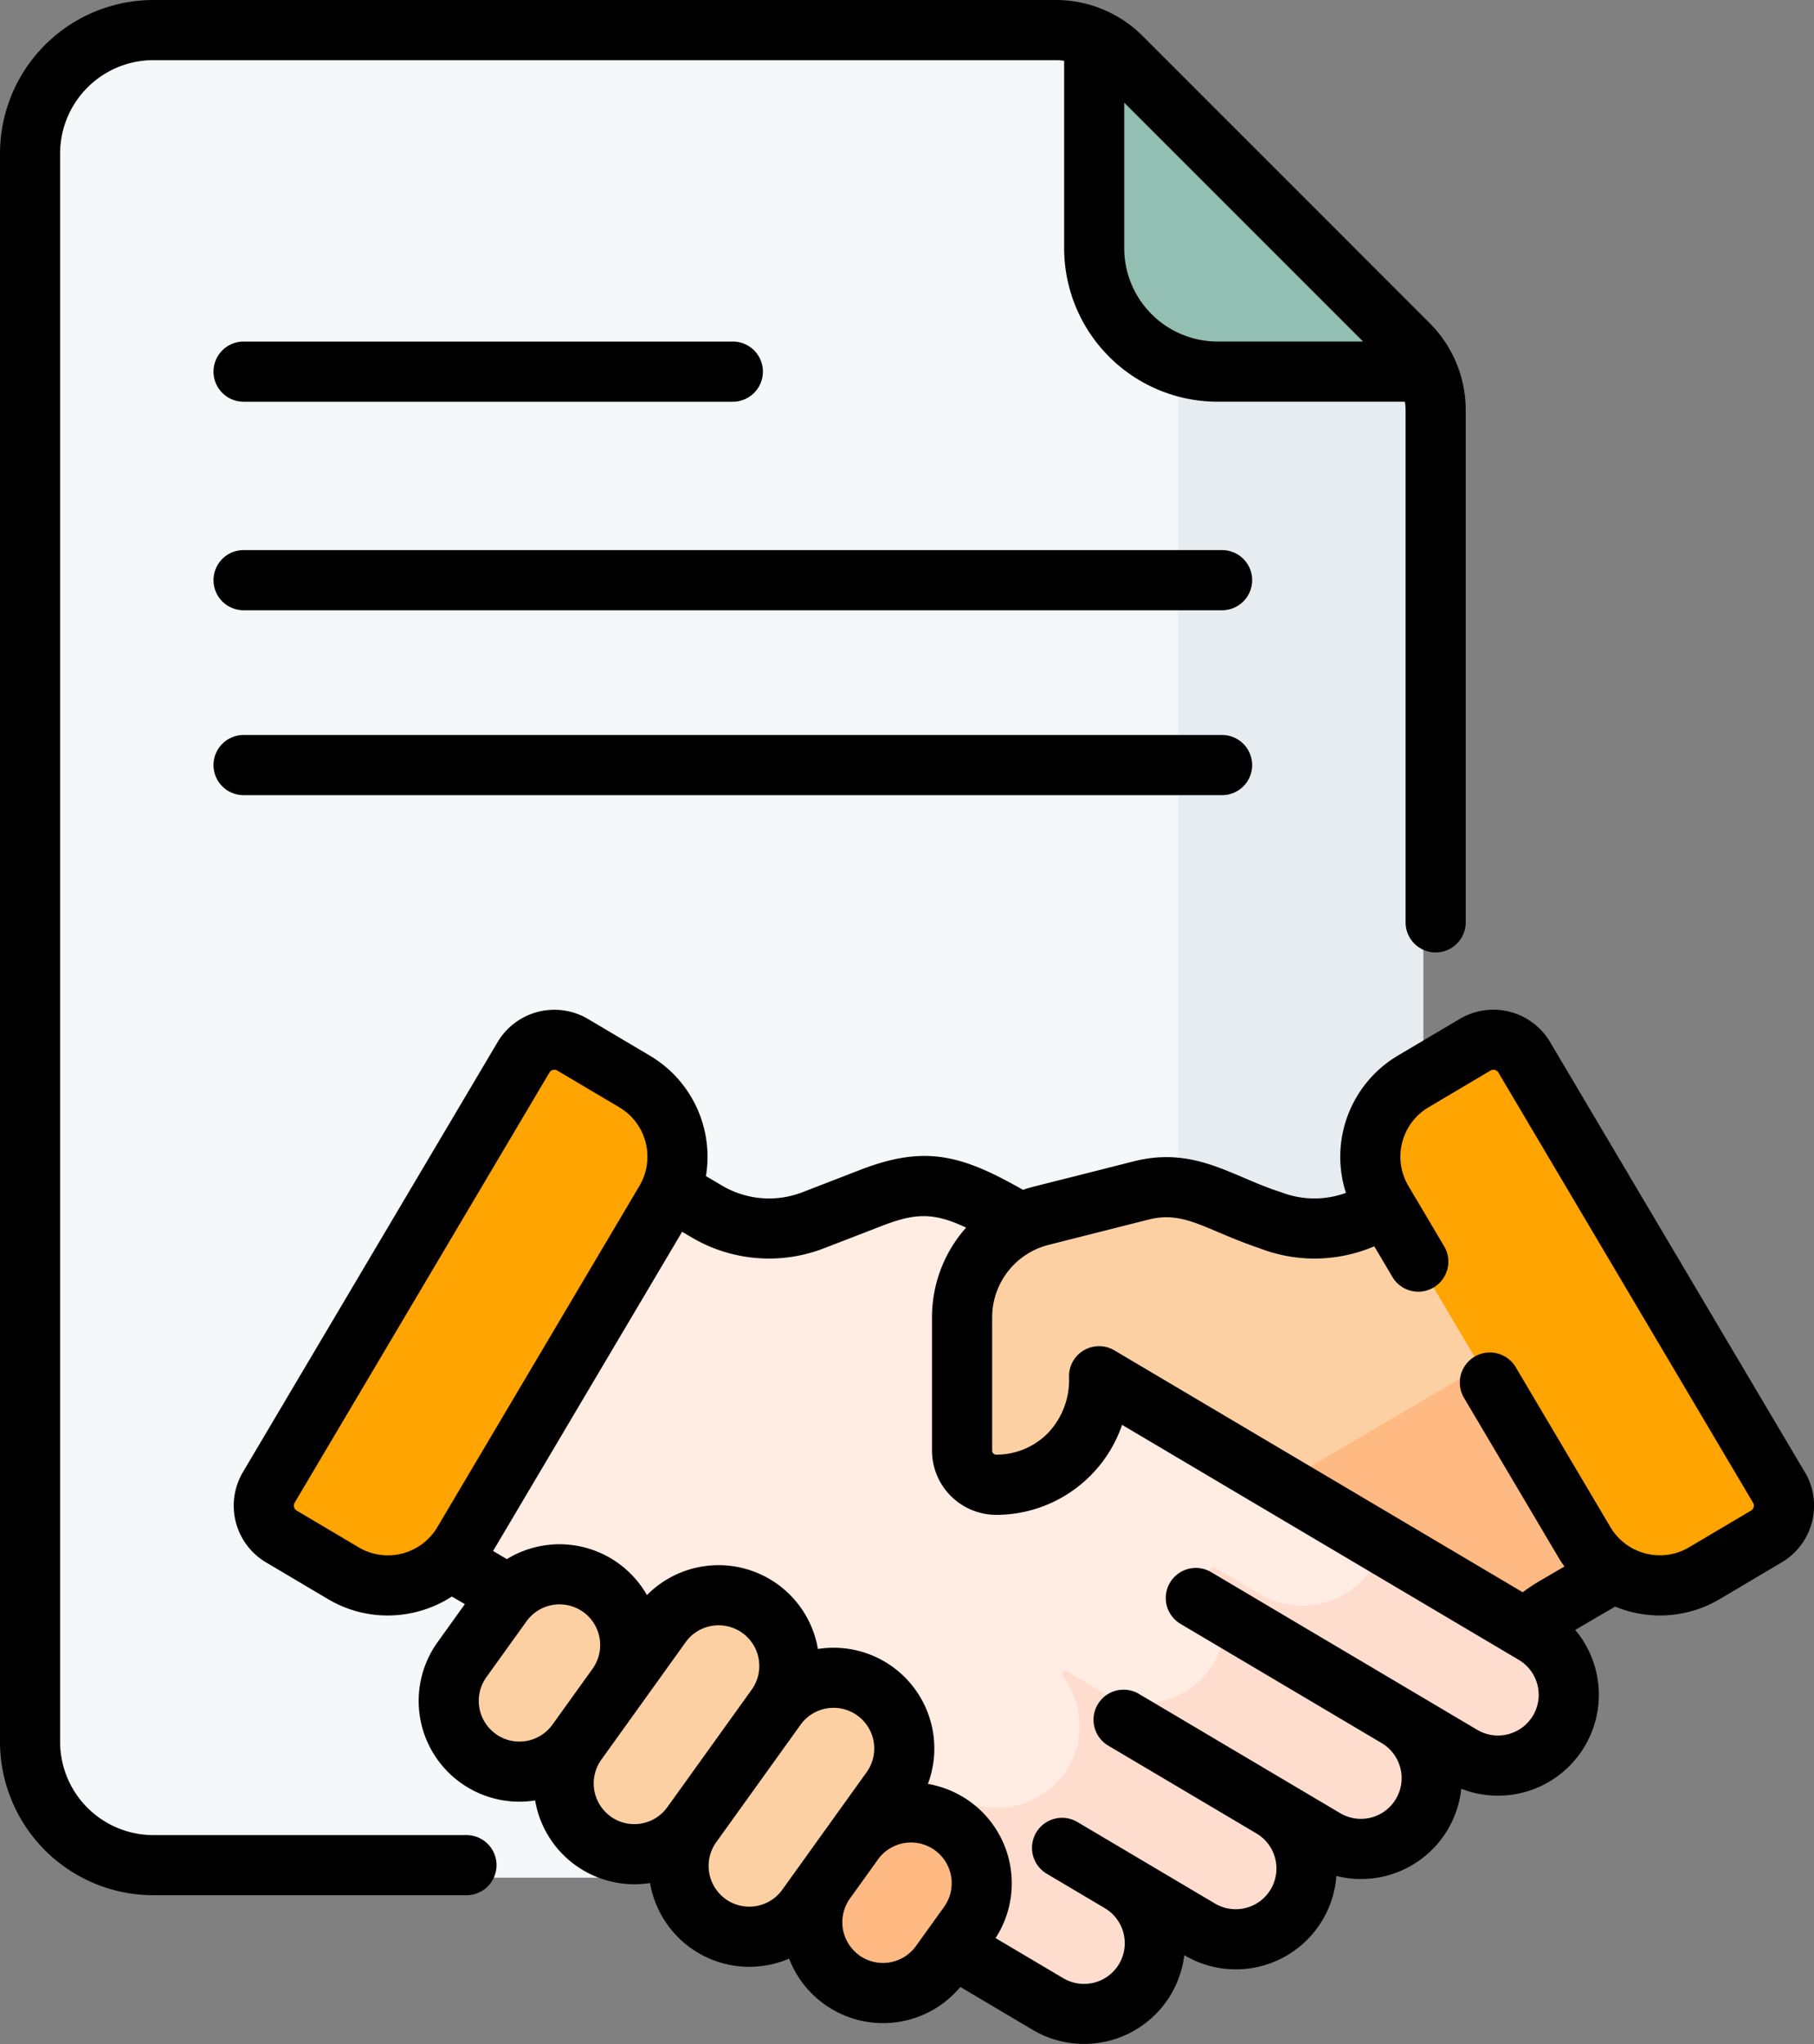 <svg xmlns="http://www.w3.org/2000/svg" width="139.841" height="157.519" viewBox="0 0 139.841 157.519">
  <rect x="0" y="0" width="139.841" height="157.519" fill="#808080" stroke="none"/>
  <g id="Grupo_146694" data-name="Grupo 146694" transform="translate(-287 -482.103)">
    <g id="Grupo_146690" data-name="Grupo 146690" transform="translate(288.347 485.372)">
      <g id="Grupo_146689" data-name="Grupo 146689" transform="translate(0 0)">
        <g id="Grupo_146677" data-name="Grupo 146677" transform="translate(0)">
          <g id="Grupo_146676" data-name="Grupo 146676">
            <g id="Grupo_146675" data-name="Grupo 146675">
              <path id="Trazado_198163" data-name="Trazado 198163" d="M45.738,7.5a9.5,9.5,0,0,0-9.5,9.5v122.43a9.5,9.5,0,0,0,9.5,9.5H135.1a9.5,9.5,0,0,0,9.5-9.5V36.808a7.2,7.2,0,0,0-2.109-5.091L120.386,9.609A7.2,7.2,0,0,0,115.295,7.5Z" transform="translate(-36.234 -7.5)" fill="#f4f8f8"/>
              <path id="Trazado_198164" data-name="Trazado 198164" d="M307.725,92.548a9.537,9.537,0,0,1-2.082-.232v105.84a9.5,9.5,0,0,1-9.5,9.5h18.9a9.5,9.5,0,0,0,9.5-9.5V95.53a7.192,7.192,0,0,0-.649-2.982Z" transform="translate(-216.178 -66.222)" fill="#e7ecf1"/>
              <path id="Trazado_198165" data-name="Trazado 198165" d="M327.124,33.176,305.016,11.068a7.193,7.193,0,0,0-2.109-1.46V25.78a9.5,9.5,0,0,0,9.5,9.5h16.173A7.2,7.2,0,0,0,327.124,33.176Z" transform="translate(-220.864 -8.959)" fill="#92bfb1"/>
            </g>
          </g>
        </g>
        <g id="Grupo_146687" data-name="Grupo 146687" transform="translate(18.983 76.857)">
          <g id="Grupo_146685" data-name="Grupo 146685" transform="translate(5.27 6.188)">
            <g id="Grupo_146684" data-name="Grupo 146684">
              <g id="Grupo_146679" data-name="Grupo 146679">
                <g id="Grupo_146678" data-name="Grupo 146678">
                  <path id="Trazado_198166" data-name="Trazado 198166" d="M204.608,320.167l-33.948-20.1a3.665,3.665,0,0,1-1.284-5.02l1.737-2.932-6.868-4.063c-4.531-2.6-6.649-3.081-10.737-1.5l-4.455,1.722a9.483,9.483,0,0,1-8.253-.686l-11.924-7.03-16.935,28.586,15.268,9.012a9.487,9.487,0,0,1,2.677,2.368l5.145,6.672c2.842,3.324,8.707,7.635,12.469,9.864l19.637,11.633A5.455,5.455,0,1,0,172.7,339.3l6.135,3.635a5.455,5.455,0,0,0,5.561-9.386l4.09,2.423a5.455,5.455,0,1,0,5.561-9.386l5.005,2.965a5.454,5.454,0,1,0,5.56-9.385Z" transform="translate(-111.941 -280.553)" fill="#ffece3"/>
                </g>
                <path id="Trazado_198167" data-name="Trazado 198167" d="M294.969,393.723l-11.7-6.928a6.255,6.255,0,0,1-1.564,2.811,6.5,6.5,0,0,1-7.98.981l-3.328-1.971a.293.293,0,0,0-.387.424,6.351,6.351,0,0,1-8.432,9.119l-2.614-1.56a.252.252,0,0,0-.329.37,6.347,6.347,0,0,1,.347,7.172,6.462,6.462,0,0,1-8.786,2.042l-2.147-1.272a1.255,1.255,0,0,0-1.871,1.324,6.327,6.327,0,0,1-3.724,7.1l14.919,8.838a5.572,5.572,0,0,0,7.649-1.93,5.455,5.455,0,0,0-1.965-7.383l6.012,3.562a5.571,5.571,0,0,0,7.649-1.93,5.455,5.455,0,0,0-1.965-7.383l3.967,2.35a5.571,5.571,0,0,0,7.649-1.93,5.455,5.455,0,0,0-1.965-7.383l4.882,2.893a5.571,5.571,0,0,0,7.648-1.93A5.456,5.456,0,0,0,294.969,393.723Z" transform="translate(-202.301 -354.109)" fill="#ffddce"/>
              </g>
              <g id="Grupo_146680" data-name="Grupo 146680" transform="translate(48.568 1.708)">
                <path id="Trazado_198168" data-name="Trazado 198168" d="M310.965,286.1l-9.158,5.323a9.484,9.484,0,0,1-8.253.686l-5.024-1.974a8.072,8.072,0,0,0-4.934-.312l-7.7,1.948a8.074,8.074,0,0,0-6.093,7.828v10.276a2.635,2.635,0,0,0,2.63,2.635,7.928,7.928,0,0,0,7.934-7.928v-.435l32.949,19.512a9.476,9.476,0,0,1,2.08-1.668l12.5-7.3Z" transform="translate(-269.805 -286.104)" fill="#fcd0a3"/>
              </g>
              <g id="Grupo_146681" data-name="Grupo 146681" transform="translate(73.125 9.953)">
                <path id="Trazado_198169" data-name="Trazado 198169" d="M371.114,312.9l-1.761,6.529-19.726,11.559,18.955,11.225a9.485,9.485,0,0,1,2.08-1.668l12.5-7.3Z" transform="translate(-349.627 -312.905)" fill="#ffb983"/>
              </g>
              <g id="Grupo_146683" data-name="Grupo 146683" transform="translate(8.987 35.018)">
                <g id="Grupo_146682" data-name="Grupo 146682">
                  <path id="Trazado_198170" data-name="Trazado 198170" d="M154.124,403.008l-3.089,4.3a5.453,5.453,0,0,1-8.86-6.36l3.089-4.3a5.453,5.453,0,0,1,8.86,6.36Z" transform="translate(-141.151 -394.375)" fill="#fcd0a3"/>
                  <path id="Trazado_198171" data-name="Trazado 198171" d="M186.331,408.247l-6.5,9.051a5.453,5.453,0,0,1-8.86-6.36l6.5-9.052a5.453,5.453,0,0,1,8.86,6.36Z" transform="translate(-161.09 -398.002)" fill="#fcd0a3"/>
                  <path id="Trazado_198172" data-name="Trazado 198172" d="M215.129,428.922l-6.5,9.052a5.453,5.453,0,0,1-8.86-6.36l6.5-9.052a5.453,5.453,0,1,1,8.86,6.36Z" transform="translate(-181.028 -412.316)" fill="#fcd0a3"/>
                </g>
                <path id="Trazado_198173" data-name="Trazado 198173" d="M244.3,462.669l-2.161,3.01a5.453,5.453,0,1,1-8.86-6.36l2.161-3.01a5.453,5.453,0,0,1,8.86,6.36Z" transform="translate(-204.229 -435.681)" fill="#ffb983"/>
              </g>
            </g>
          </g>
          <g id="Grupo_146686" data-name="Grupo 146686">
            <path id="Trazado_198174" data-name="Trazado 198174" d="M123.4,263.657l-4.776-2.829a2.765,2.765,0,0,0-3.788.97L95.2,294.943a2.765,2.765,0,0,0,.97,3.788l4.776,2.83a6.742,6.742,0,0,0,9.237-2.364l15.582-26.3A6.742,6.742,0,0,0,123.4,263.657Z" transform="translate(-94.812 -260.441)" fill="#ffa400"/>
            <path id="Trazado_198175" data-name="Trazado 198175" d="M380.178,260.827l-4.776,2.829a6.742,6.742,0,0,0-2.364,9.237l15.582,26.3a6.743,6.743,0,0,0,9.237,2.364l4.776-2.83a2.765,2.765,0,0,0,.97-3.788L383.966,261.8A2.765,2.765,0,0,0,380.178,260.827Z" transform="translate(-286.787 -260.441)" fill="#ffa400"/>
          </g>
        </g>
      </g>
    </g>
    <g id="Grupo_146693" data-name="Grupo 146693" transform="translate(287 482.103)">
      <g id="Grupo_146692" data-name="Grupo 146692" transform="translate(0 0)">
        <g id="Grupo_146691" data-name="Grupo 146691">
          <path id="Trazado_198176" data-name="Trazado 198176" d="M159.984,137.8H84.55a2.317,2.317,0,0,0,0,4.635h75.434a2.317,2.317,0,1,0,0-4.635Z" transform="translate(-65.773 -95.408)"/>
          <path id="Trazado_198177" data-name="Trazado 198177" d="M84.55,90.192h37.717a2.317,2.317,0,1,0,0-4.635H84.55a2.317,2.317,0,0,0,0,4.635Z" transform="translate(-65.773 -59.235)"/>
          <path id="Trazado_198178" data-name="Trazado 198178" d="M159.984,184.1H84.55a2.317,2.317,0,0,0,0,4.635h75.434a2.317,2.317,0,1,0,0-4.635Z" transform="translate(-65.773 -127.458)"/>
          <path id="Trazado_198179" data-name="Trazado 198179" d="M64.691,141.419H40.55a7.194,7.194,0,0,1-7.186-7.186V11.82A7.2,7.2,0,0,1,40.55,4.634H110.1a4.958,4.958,0,0,1,.665.05V19.136a11.834,11.834,0,0,0,11.82,11.82h14.451a4.916,4.916,0,0,1,.05.665v39.46a2.317,2.317,0,1,0,4.635,0V31.622a9.456,9.456,0,0,0-2.787-6.729l-22.1-22.1A9.454,9.454,0,0,0,110.1,0H40.55A11.834,11.834,0,0,0,28.73,11.82V134.233a11.834,11.834,0,0,0,11.82,11.82H64.691a2.317,2.317,0,1,0,0-4.634Zm69.116-115.1H122.583a7.2,7.2,0,0,1-7.186-7.186V7.912Z" transform="translate(-28.73 0)"/>
          <path id="Trazado_198180" data-name="Trazado 198180" d="M208.408,288.537,188.774,255.4a5.079,5.079,0,0,0-6.963-1.783l-4.776,2.829a9.073,9.073,0,0,0-4,10.578,7.1,7.1,0,0,1-5-.054c-3.771-1.186-6.637-3.573-11.372-2.375-8.039,2.047-7.795,1.944-8.522,2.194-4.707-2.68-7.537-3.477-12.534-1.544l-4.454,1.722a7.126,7.126,0,0,1-6.24-.521l-1.216-.716a9.053,9.053,0,0,0-4.32-9.282h0l-4.775-2.829a5.088,5.088,0,0,0-6.962,1.782L88.007,288.537a5.079,5.079,0,0,0,1.782,6.962l4.775,2.829a9,9,0,0,0,4.6,1.263,9.121,9.121,0,0,0,4.95-1.462l1,.587-2.1,2.927a7.763,7.763,0,0,0,7.517,12.2,7.757,7.757,0,0,0,8.86,6.364,7.765,7.765,0,0,0,10.719,5.828,7.762,7.762,0,0,0,13.2,2.183l5.584,3.308a7.781,7.781,0,0,0,11.681-5.759l.013.008a7.771,7.771,0,0,0,11.711-6.112,7.771,7.771,0,0,0,9.628-6.721,7.774,7.774,0,0,0,8.785-12.239l3.078-1.8a9.039,9.039,0,0,0,8.065-.577l4.775-2.829a5.078,5.078,0,0,0,1.783-6.962Zm-111.481,5.8-4.775-2.829a.448.448,0,0,1-.157-.613l19.635-33.141a.448.448,0,0,1,.613-.157l4.775,2.829a4.424,4.424,0,0,1,1.552,6.062l-15.58,26.3a4.43,4.43,0,0,1-6.062,1.552Zm10.566,14.38a3.134,3.134,0,0,1-.718-4.376l3.089-4.3a3.135,3.135,0,0,1,5.094,3.657l-3.089,4.3A3.139,3.139,0,0,1,107.493,308.722Zm8.859,6.36a3.139,3.139,0,0,1-.718-4.376l3.089-4.3h0l3.408-4.748a3.114,3.114,0,0,1,2.039-1.265,3.163,3.163,0,0,1,.514-.042,3.136,3.136,0,0,1,2.54,4.964l-6.5,9.051A3.133,3.133,0,0,1,116.352,315.082Zm8.859,6.36a3.139,3.139,0,0,1-.72-4.374v0l6.5-9.05a3.135,3.135,0,1,1,5.094,3.657l-2.887,4.021h0l-3.61,5.029A3.138,3.138,0,0,1,125.211,321.442Zm10.308,4.34a3.139,3.139,0,0,1-.721-4.373l2.163-3.012a3.135,3.135,0,1,1,5.094,3.657l-2.161,3.009A3.138,3.138,0,0,1,135.519,325.782Zm51.938-18.475a3.14,3.14,0,0,1-4.3,1.1l-20.511-12.152a2.317,2.317,0,0,0-2.362,3.987l15.507,9.187h0a3.137,3.137,0,0,1-3.2,5.4l-15.515-9.192a2.317,2.317,0,1,0-2.362,3.987l11.426,6.769h0a3.137,3.137,0,0,1-3.2,5.4l-6.132-3.632h0l-4.475-2.651a2.317,2.317,0,1,0-2.362,3.987l4.476,2.652h0a3.137,3.137,0,1,1-3.2,5.4l-5.221-3.093a7.765,7.765,0,0,0-5.218-11.879,7.763,7.763,0,0,0-8.477-10.4,7.768,7.768,0,0,0-13.18-4.153,7.762,7.762,0,0,0-10.8-2.772l-1.062-.627,14.574-24.6.694.409a11.733,11.733,0,0,0,10.269.853l4.454-1.722c2.549-.985,3.955-1.049,6.476.14a10.373,10.373,0,0,0-2.629,6.909v10.274a4.957,4.957,0,0,0,4.945,4.952h.007a10.263,10.263,0,0,0,9.7-6.936l30.577,18.108a3.135,3.135,0,0,1,1.1,4.3Zm16.807-15.795-4.776,2.829a4.43,4.43,0,0,1-6.061-1.551l-7.3-12.326a2.317,2.317,0,0,0-3.988,2.362l7.3,12.327c.138.232.287.453.441.668l-2.03,1.186a11.746,11.746,0,0,0-1.183.8l-31.48-18.642a2.318,2.318,0,0,0-3.5,1.994,5.918,5.918,0,0,1-1.644,4.4,5.575,5.575,0,0,1-3.966,1.642h0a.317.317,0,0,1-.314-.318V276.612a5.765,5.765,0,0,1,4.344-5.581l7.7-1.948c2.793-.706,4.371.785,8.552,2.2a11.714,11.714,0,0,0,8.86-.143l1.4,2.361a2.317,2.317,0,1,0,3.988-2.362l-2.755-4.65a4.423,4.423,0,0,1,1.552-6.062l4.775-2.829a.447.447,0,0,1,.614.157L204.42,290.9A.447.447,0,0,1,204.264,291.512Z" transform="translate(-69.278 -175.096)"/>
        </g>
      </g>
    </g>
  </g>
</svg>
